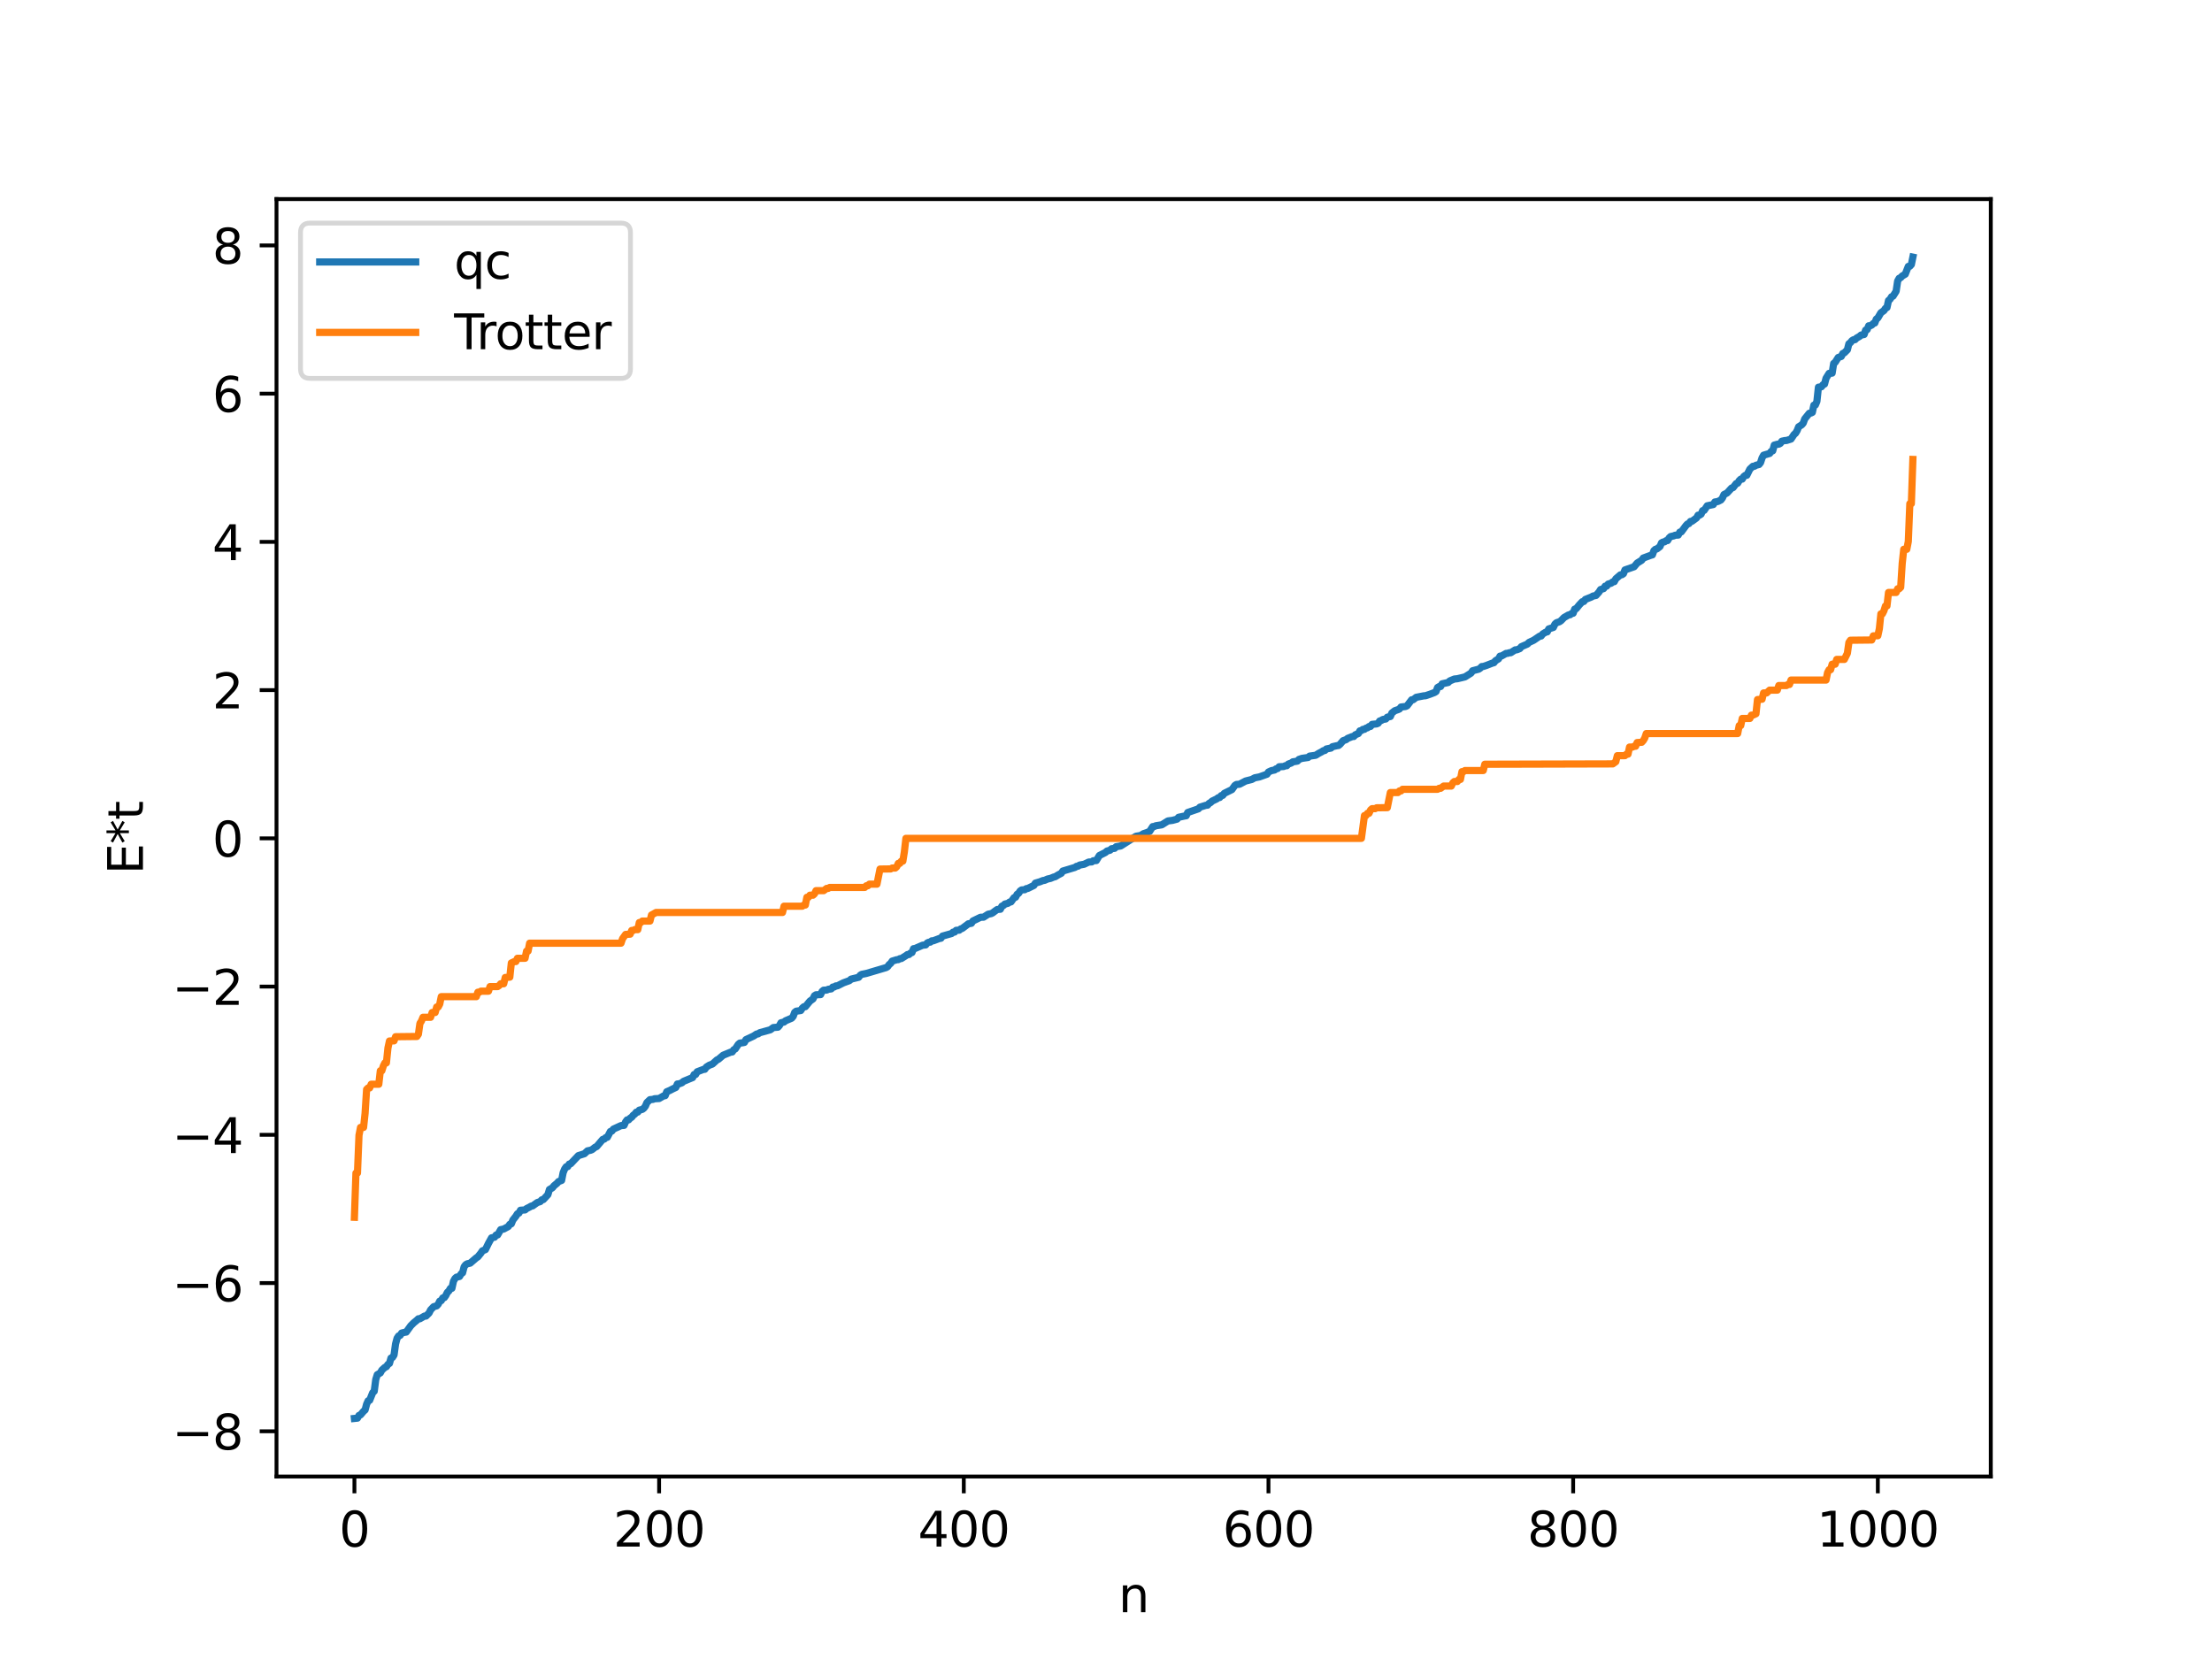 <?xml version="1.0" encoding="utf-8" standalone="no"?>
<!DOCTYPE svg PUBLIC "-//W3C//DTD SVG 1.1//EN"
  "http://www.w3.org/Graphics/SVG/1.1/DTD/svg11.dtd">
<svg xmlns:xlink="http://www.w3.org/1999/xlink" width="460.8pt" height="345.6pt" viewBox="0 0 460.8 345.6" xmlns="http://www.w3.org/2000/svg" version="1.1">
 <defs>
  <style type="text/css">*{stroke-linejoin: round; stroke-linecap: butt}</style>
 </defs>
 <g id="figure_1">
  <g id="patch_1">
   <path d="M 0 345.6 
L 460.8 345.6 
L 460.8 0 
L 0 0 
z
" style="fill: #ffffff"/>
  </g>
  <g id="axes_1">
   <g id="patch_2">
    <path d="M 57.6 307.584 
L 414.72 307.584 
L 414.72 41.472 
L 57.6 41.472 
z
" style="fill: #ffffff"/>
   </g>
   <g id="matplotlib.axis_1">
    <g id="xtick_1">
     <g id="line2d_1">
      <defs>
       <path id="m90ad892f71" d="M 0 0 
L 0 3.5 
" style="stroke: #000000; stroke-width: 0.8"/>
      </defs>
      <g>
       <use xlink:href="#m90ad892f71" x="73.833" y="307.584" style="stroke: #000000; stroke-width: 0.8"/>
      </g>
     </g>
     <g id="text_1">
      <!-- 0 -->
      <g transform="translate(70.651 322.182) scale(0.1 -0.1)">
       <defs>
        <path id="DejaVuSans-30" d="M 2034 4250 
Q 1547 4250 1301 3770 
Q 1056 3291 1056 2328 
Q 1056 1369 1301 889 
Q 1547 409 2034 409 
Q 2525 409 2770 889 
Q 3016 1369 3016 2328 
Q 3016 3291 2770 3770 
Q 2525 4250 2034 4250 
z
M 2034 4750 
Q 2819 4750 3233 4129 
Q 3647 3509 3647 2328 
Q 3647 1150 3233 529 
Q 2819 -91 2034 -91 
Q 1250 -91 836 529 
Q 422 1150 422 2328 
Q 422 3509 836 4129 
Q 1250 4750 2034 4750 
z
" transform="scale(0.016)"/>
       </defs>
       <use xlink:href="#DejaVuSans-30"/>
      </g>
     </g>
    </g>
    <g id="xtick_2">
     <g id="line2d_2">
      <g>
       <use xlink:href="#m90ad892f71" x="137.304" y="307.584" style="stroke: #000000; stroke-width: 0.8"/>
      </g>
     </g>
     <g id="text_2">
      <!-- 200 -->
      <g transform="translate(127.76 322.182) scale(0.1 -0.1)">
       <defs>
        <path id="DejaVuSans-32" d="M 1228 531 
L 3431 531 
L 3431 0 
L 469 0 
L 469 531 
Q 828 903 1448 1529 
Q 2069 2156 2228 2338 
Q 2531 2678 2651 2914 
Q 2772 3150 2772 3378 
Q 2772 3750 2511 3984 
Q 2250 4219 1831 4219 
Q 1534 4219 1204 4116 
Q 875 4013 500 3803 
L 500 4441 
Q 881 4594 1212 4672 
Q 1544 4750 1819 4750 
Q 2544 4750 2975 4387 
Q 3406 4025 3406 3419 
Q 3406 3131 3298 2873 
Q 3191 2616 2906 2266 
Q 2828 2175 2409 1742 
Q 1991 1309 1228 531 
z
" transform="scale(0.016)"/>
       </defs>
       <use xlink:href="#DejaVuSans-32"/>
       <use xlink:href="#DejaVuSans-30" x="63.623"/>
       <use xlink:href="#DejaVuSans-30" x="127.246"/>
      </g>
     </g>
    </g>
    <g id="xtick_3">
     <g id="line2d_3">
      <g>
       <use xlink:href="#m90ad892f71" x="200.775" y="307.584" style="stroke: #000000; stroke-width: 0.8"/>
      </g>
     </g>
     <g id="text_3">
      <!-- 400 -->
      <g transform="translate(191.231 322.182) scale(0.1 -0.1)">
       <defs>
        <path id="DejaVuSans-34" d="M 2419 4116 
L 825 1625 
L 2419 1625 
L 2419 4116 
z
M 2253 4666 
L 3047 4666 
L 3047 1625 
L 3713 1625 
L 3713 1100 
L 3047 1100 
L 3047 0 
L 2419 0 
L 2419 1100 
L 313 1100 
L 313 1709 
L 2253 4666 
z
" transform="scale(0.016)"/>
       </defs>
       <use xlink:href="#DejaVuSans-34"/>
       <use xlink:href="#DejaVuSans-30" x="63.623"/>
       <use xlink:href="#DejaVuSans-30" x="127.246"/>
      </g>
     </g>
    </g>
    <g id="xtick_4">
     <g id="line2d_4">
      <g>
       <use xlink:href="#m90ad892f71" x="264.246" y="307.584" style="stroke: #000000; stroke-width: 0.8"/>
      </g>
     </g>
     <g id="text_4">
      <!-- 600 -->
      <g transform="translate(254.702 322.182) scale(0.1 -0.1)">
       <defs>
        <path id="DejaVuSans-36" d="M 2113 2584 
Q 1688 2584 1439 2293 
Q 1191 2003 1191 1497 
Q 1191 994 1439 701 
Q 1688 409 2113 409 
Q 2538 409 2786 701 
Q 3034 994 3034 1497 
Q 3034 2003 2786 2293 
Q 2538 2584 2113 2584 
z
M 3366 4563 
L 3366 3988 
Q 3128 4100 2886 4159 
Q 2644 4219 2406 4219 
Q 1781 4219 1451 3797 
Q 1122 3375 1075 2522 
Q 1259 2794 1537 2939 
Q 1816 3084 2150 3084 
Q 2853 3084 3261 2657 
Q 3669 2231 3669 1497 
Q 3669 778 3244 343 
Q 2819 -91 2113 -91 
Q 1303 -91 875 529 
Q 447 1150 447 2328 
Q 447 3434 972 4092 
Q 1497 4750 2381 4750 
Q 2619 4750 2861 4703 
Q 3103 4656 3366 4563 
z
" transform="scale(0.016)"/>
       </defs>
       <use xlink:href="#DejaVuSans-36"/>
       <use xlink:href="#DejaVuSans-30" x="63.623"/>
       <use xlink:href="#DejaVuSans-30" x="127.246"/>
      </g>
     </g>
    </g>
    <g id="xtick_5">
     <g id="line2d_5">
      <g>
       <use xlink:href="#m90ad892f71" x="327.717" y="307.584" style="stroke: #000000; stroke-width: 0.8"/>
      </g>
     </g>
     <g id="text_5">
      <!-- 800 -->
      <g transform="translate(318.173 322.182) scale(0.1 -0.1)">
       <defs>
        <path id="DejaVuSans-38" d="M 2034 2216 
Q 1584 2216 1326 1975 
Q 1069 1734 1069 1313 
Q 1069 891 1326 650 
Q 1584 409 2034 409 
Q 2484 409 2743 651 
Q 3003 894 3003 1313 
Q 3003 1734 2745 1975 
Q 2488 2216 2034 2216 
z
M 1403 2484 
Q 997 2584 770 2862 
Q 544 3141 544 3541 
Q 544 4100 942 4425 
Q 1341 4750 2034 4750 
Q 2731 4750 3128 4425 
Q 3525 4100 3525 3541 
Q 3525 3141 3298 2862 
Q 3072 2584 2669 2484 
Q 3125 2378 3379 2068 
Q 3634 1759 3634 1313 
Q 3634 634 3220 271 
Q 2806 -91 2034 -91 
Q 1263 -91 848 271 
Q 434 634 434 1313 
Q 434 1759 690 2068 
Q 947 2378 1403 2484 
z
M 1172 3481 
Q 1172 3119 1398 2916 
Q 1625 2713 2034 2713 
Q 2441 2713 2670 2916 
Q 2900 3119 2900 3481 
Q 2900 3844 2670 4047 
Q 2441 4250 2034 4250 
Q 1625 4250 1398 4047 
Q 1172 3844 1172 3481 
z
" transform="scale(0.016)"/>
       </defs>
       <use xlink:href="#DejaVuSans-38"/>
       <use xlink:href="#DejaVuSans-30" x="63.623"/>
       <use xlink:href="#DejaVuSans-30" x="127.246"/>
      </g>
     </g>
    </g>
    <g id="xtick_6">
     <g id="line2d_6">
      <g>
       <use xlink:href="#m90ad892f71" x="391.188" y="307.584" style="stroke: #000000; stroke-width: 0.8"/>
      </g>
     </g>
     <g id="text_6">
      <!-- 1000 -->
      <g transform="translate(378.463 322.182) scale(0.1 -0.1)">
       <defs>
        <path id="DejaVuSans-31" d="M 794 531 
L 1825 531 
L 1825 4091 
L 703 3866 
L 703 4441 
L 1819 4666 
L 2450 4666 
L 2450 531 
L 3481 531 
L 3481 0 
L 794 0 
L 794 531 
z
" transform="scale(0.016)"/>
       </defs>
       <use xlink:href="#DejaVuSans-31"/>
       <use xlink:href="#DejaVuSans-30" x="63.623"/>
       <use xlink:href="#DejaVuSans-30" x="127.246"/>
       <use xlink:href="#DejaVuSans-30" x="190.869"/>
      </g>
     </g>
    </g>
    <g id="text_7">
     <!-- n -->
     <g transform="translate(232.991 335.861) scale(0.1 -0.1)">
      <defs>
       <path id="DejaVuSans-6e" d="M 3513 2113 
L 3513 0 
L 2938 0 
L 2938 2094 
Q 2938 2591 2744 2837 
Q 2550 3084 2163 3084 
Q 1697 3084 1428 2787 
Q 1159 2491 1159 1978 
L 1159 0 
L 581 0 
L 581 3500 
L 1159 3500 
L 1159 2956 
Q 1366 3272 1645 3428 
Q 1925 3584 2291 3584 
Q 2894 3584 3203 3211 
Q 3513 2838 3513 2113 
z
" transform="scale(0.016)"/>
      </defs>
      <use xlink:href="#DejaVuSans-6e"/>
     </g>
    </g>
   </g>
   <g id="matplotlib.axis_2">
    <g id="ytick_1">
     <g id="line2d_7">
      <defs>
       <path id="mc4dff154d8" d="M 0 0 
L -3.5 0 
" style="stroke: #000000; stroke-width: 0.8"/>
      </defs>
      <g>
       <use xlink:href="#mc4dff154d8" x="57.6" y="298.166" style="stroke: #000000; stroke-width: 0.8"/>
      </g>
     </g>
     <g id="text_8">
      <!-- −8 -->
      <g transform="translate(35.858 301.965) scale(0.1 -0.1)">
       <defs>
        <path id="DejaVuSans-2212" d="M 678 2272 
L 4684 2272 
L 4684 1741 
L 678 1741 
L 678 2272 
z
" transform="scale(0.016)"/>
       </defs>
       <use xlink:href="#DejaVuSans-2212"/>
       <use xlink:href="#DejaVuSans-38" x="83.789"/>
      </g>
     </g>
    </g>
    <g id="ytick_2">
     <g id="line2d_8">
      <g>
       <use xlink:href="#mc4dff154d8" x="57.6" y="267.286" style="stroke: #000000; stroke-width: 0.8"/>
      </g>
     </g>
     <g id="text_9">
      <!-- −6 -->
      <g transform="translate(35.858 271.085) scale(0.1 -0.1)">
       <use xlink:href="#DejaVuSans-2212"/>
       <use xlink:href="#DejaVuSans-36" x="83.789"/>
      </g>
     </g>
    </g>
    <g id="ytick_3">
     <g id="line2d_9">
      <g>
       <use xlink:href="#mc4dff154d8" x="57.6" y="236.406" style="stroke: #000000; stroke-width: 0.8"/>
      </g>
     </g>
     <g id="text_10">
      <!-- −4 -->
      <g transform="translate(35.858 240.205) scale(0.1 -0.1)">
       <use xlink:href="#DejaVuSans-2212"/>
       <use xlink:href="#DejaVuSans-34" x="83.789"/>
      </g>
     </g>
    </g>
    <g id="ytick_4">
     <g id="line2d_10">
      <g>
       <use xlink:href="#mc4dff154d8" x="57.6" y="205.525" style="stroke: #000000; stroke-width: 0.8"/>
      </g>
     </g>
     <g id="text_11">
      <!-- −2 -->
      <g transform="translate(35.858 209.325) scale(0.1 -0.1)">
       <use xlink:href="#DejaVuSans-2212"/>
       <use xlink:href="#DejaVuSans-32" x="83.789"/>
      </g>
     </g>
    </g>
    <g id="ytick_5">
     <g id="line2d_11">
      <g>
       <use xlink:href="#mc4dff154d8" x="57.6" y="174.645" style="stroke: #000000; stroke-width: 0.8"/>
      </g>
     </g>
     <g id="text_12">
      <!-- 0 -->
      <g transform="translate(44.237 178.444) scale(0.1 -0.1)">
       <use xlink:href="#DejaVuSans-30"/>
      </g>
     </g>
    </g>
    <g id="ytick_6">
     <g id="line2d_12">
      <g>
       <use xlink:href="#mc4dff154d8" x="57.6" y="143.765" style="stroke: #000000; stroke-width: 0.8"/>
      </g>
     </g>
     <g id="text_13">
      <!-- 2 -->
      <g transform="translate(44.237 147.564) scale(0.1 -0.1)">
       <use xlink:href="#DejaVuSans-32"/>
      </g>
     </g>
    </g>
    <g id="ytick_7">
     <g id="line2d_13">
      <g>
       <use xlink:href="#mc4dff154d8" x="57.6" y="112.885" style="stroke: #000000; stroke-width: 0.8"/>
      </g>
     </g>
     <g id="text_14">
      <!-- 4 -->
      <g transform="translate(44.237 116.684) scale(0.1 -0.1)">
       <use xlink:href="#DejaVuSans-34"/>
      </g>
     </g>
    </g>
    <g id="ytick_8">
     <g id="line2d_14">
      <g>
       <use xlink:href="#mc4dff154d8" x="57.6" y="82.005" style="stroke: #000000; stroke-width: 0.8"/>
      </g>
     </g>
     <g id="text_15">
      <!-- 6 -->
      <g transform="translate(44.237 85.804) scale(0.1 -0.1)">
       <use xlink:href="#DejaVuSans-36"/>
      </g>
     </g>
    </g>
    <g id="ytick_9">
     <g id="line2d_15">
      <g>
       <use xlink:href="#mc4dff154d8" x="57.6" y="51.124" style="stroke: #000000; stroke-width: 0.8"/>
      </g>
     </g>
     <g id="text_16">
      <!-- 8 -->
      <g transform="translate(44.237 54.924) scale(0.1 -0.1)">
       <use xlink:href="#DejaVuSans-38"/>
      </g>
     </g>
    </g>
    <g id="text_17">
     <!-- E*t -->
     <g transform="translate(29.778 182.148) rotate(-90) scale(0.1 -0.1)">
      <defs>
       <path id="DejaVuSans-45" d="M 628 4666 
L 3578 4666 
L 3578 4134 
L 1259 4134 
L 1259 2753 
L 3481 2753 
L 3481 2222 
L 1259 2222 
L 1259 531 
L 3634 531 
L 3634 0 
L 628 0 
L 628 4666 
z
" transform="scale(0.016)"/>
       <path id="DejaVuSans-2a" d="M 3009 3897 
L 1888 3291 
L 3009 2681 
L 2828 2375 
L 1778 3009 
L 1778 1831 
L 1422 1831 
L 1422 3009 
L 372 2375 
L 191 2681 
L 1313 3291 
L 191 3897 
L 372 4206 
L 1422 3572 
L 1422 4750 
L 1778 4750 
L 1778 3572 
L 2828 4206 
L 3009 3897 
z
" transform="scale(0.016)"/>
       <path id="DejaVuSans-74" d="M 1172 4494 
L 1172 3500 
L 2356 3500 
L 2356 3053 
L 1172 3053 
L 1172 1153 
Q 1172 725 1289 603 
Q 1406 481 1766 481 
L 2356 481 
L 2356 0 
L 1766 0 
Q 1100 0 847 248 
Q 594 497 594 1153 
L 594 3053 
L 172 3053 
L 172 3500 
L 594 3500 
L 594 4494 
L 1172 4494 
z
" transform="scale(0.016)"/>
      </defs>
      <use xlink:href="#DejaVuSans-45"/>
      <use xlink:href="#DejaVuSans-2a" x="63.184"/>
      <use xlink:href="#DejaVuSans-74" x="113.184"/>
     </g>
    </g>
   </g>
   <g id="line2d_16">
    <path d="M 73.833 295.488 
L 74.467 295.423 
L 74.785 294.861 
L 75.102 294.74 
L 75.737 293.993 
L 76.054 293.717 
L 76.372 292.524 
L 76.689 291.816 
L 77.006 291.707 
L 77.641 290.116 
L 77.958 289.822 
L 78.276 287.383 
L 78.593 286.375 
L 79.228 286.003 
L 79.545 285.429 
L 80.18 284.845 
L 80.497 284.708 
L 80.815 284.224 
L 81.132 284.025 
L 81.449 282.914 
L 81.767 282.772 
L 82.084 282.277 
L 82.401 279.97 
L 82.719 278.784 
L 83.036 278.304 
L 83.353 278.186 
L 83.671 277.699 
L 84.305 277.546 
L 84.623 277.496 
L 85.575 276.176 
L 86.21 275.546 
L 86.844 275.025 
L 87.162 274.725 
L 87.479 274.719 
L 88.431 274.161 
L 88.748 274.156 
L 89.383 273.523 
L 89.7 272.882 
L 90.335 272.214 
L 90.97 272.031 
L 91.287 271.686 
L 91.605 271.051 
L 91.922 270.947 
L 92.239 270.381 
L 92.557 270.321 
L 92.874 269.872 
L 93.191 269.228 
L 93.509 268.932 
L 93.826 268.394 
L 94.143 268.378 
L 94.461 266.925 
L 94.778 266.336 
L 95.096 266.058 
L 95.73 265.911 
L 96.048 265.377 
L 96.365 265.145 
L 96.682 263.9 
L 97 263.476 
L 97.317 263.281 
L 97.952 263.133 
L 99.221 262.038 
L 99.539 261.833 
L 100.173 261.052 
L 100.491 260.577 
L 101.125 260.313 
L 101.76 259.011 
L 102.395 257.866 
L 103.029 257.734 
L 103.347 257.277 
L 103.664 257.265 
L 104.299 256.158 
L 104.934 256.026 
L 105.886 255.508 
L 106.203 255.044 
L 106.52 254.945 
L 106.838 254.161 
L 107.472 253.361 
L 107.79 252.853 
L 108.107 252.708 
L 108.424 252.119 
L 109.377 252.046 
L 109.694 251.772 
L 110.329 251.455 
L 110.646 251.26 
L 110.963 251.206 
L 111.915 250.516 
L 112.55 250.309 
L 112.867 249.943 
L 113.185 249.895 
L 114.137 248.864 
L 114.454 247.802 
L 115.089 247.427 
L 115.406 247.024 
L 116.041 246.497 
L 116.358 246.141 
L 116.993 245.903 
L 117.31 244.291 
L 117.628 243.523 
L 117.945 243.062 
L 118.262 243.033 
L 118.58 242.494 
L 118.897 242.419 
L 120.484 240.737 
L 121.753 240.338 
L 122.388 239.744 
L 123.023 239.616 
L 123.34 239.486 
L 123.975 238.985 
L 124.292 238.855 
L 125.244 237.729 
L 125.562 237.362 
L 125.879 237.297 
L 126.196 236.978 
L 126.514 236.918 
L 127.148 235.714 
L 127.466 235.622 
L 127.783 235.213 
L 129.37 234.481 
L 130.005 234.432 
L 130.322 233.71 
L 130.639 233.294 
L 130.957 233.287 
L 131.274 232.931 
L 131.591 232.742 
L 131.909 232.325 
L 132.226 232.105 
L 132.543 231.686 
L 132.861 231.67 
L 133.178 231.264 
L 133.813 231.101 
L 134.13 230.852 
L 134.448 230.432 
L 134.765 229.687 
L 135.4 229.081 
L 136.034 229.021 
L 136.352 228.89 
L 137.304 228.839 
L 138.256 228.286 
L 138.573 228.245 
L 138.891 227.436 
L 139.525 227.164 
L 140.16 226.831 
L 140.795 226.532 
L 141.112 225.812 
L 141.429 225.8 
L 142.064 225.562 
L 142.381 225.268 
L 143.651 224.741 
L 144.286 224.485 
L 144.603 223.839 
L 144.92 223.828 
L 145.238 223.271 
L 146.507 222.785 
L 146.824 222.752 
L 147.142 222.291 
L 147.777 221.895 
L 148.411 221.66 
L 149.363 220.795 
L 149.681 220.652 
L 150.633 219.829 
L 152.22 219.177 
L 152.537 219.143 
L 152.854 218.682 
L 153.172 218.513 
L 153.806 217.553 
L 154.124 217.297 
L 154.758 217.218 
L 155.076 217.149 
L 155.393 216.572 
L 156.98 215.829 
L 157.615 215.412 
L 157.932 215.377 
L 158.249 215.139 
L 160.471 214.525 
L 161.105 214.058 
L 162.058 213.982 
L 162.375 213.632 
L 162.692 213.064 
L 163.327 212.909 
L 163.644 212.645 
L 164.914 212.106 
L 165.231 211.734 
L 165.548 210.899 
L 165.866 210.651 
L 166.818 210.51 
L 167.135 210.012 
L 167.453 209.731 
L 167.77 209.71 
L 168.722 208.556 
L 169.357 208.091 
L 169.674 207.427 
L 169.991 207.232 
L 170.943 207.193 
L 171.261 206.528 
L 171.578 206.275 
L 172.213 206.252 
L 172.53 206.092 
L 173.165 206 
L 173.482 205.623 
L 173.8 205.599 
L 174.117 205.384 
L 174.434 205.374 
L 175.704 204.737 
L 176.973 204.275 
L 177.291 203.973 
L 178.877 203.587 
L 179.195 203.17 
L 179.512 202.976 
L 180.464 202.786 
L 184.59 201.567 
L 184.907 201.383 
L 185.224 200.937 
L 185.542 200.687 
L 185.859 200.217 
L 186.811 199.928 
L 187.129 199.907 
L 187.446 199.712 
L 187.763 199.681 
L 188.715 199.088 
L 189.033 198.854 
L 189.35 198.847 
L 189.667 198.55 
L 189.985 198.431 
L 190.302 197.631 
L 190.62 197.59 
L 192.206 196.903 
L 192.841 196.841 
L 193.158 196.44 
L 193.476 196.286 
L 193.793 196.263 
L 194.11 195.993 
L 194.428 195.981 
L 195.697 195.502 
L 196.015 195.454 
L 196.332 195.01 
L 198.236 194.469 
L 198.553 194.178 
L 198.871 194.166 
L 199.188 193.807 
L 199.823 193.771 
L 200.14 193.506 
L 200.458 193.407 
L 201.727 192.449 
L 202.362 192.337 
L 202.679 191.854 
L 204.266 191.086 
L 204.9 191.061 
L 205.853 190.448 
L 206.487 190.319 
L 206.805 190.157 
L 207.439 189.674 
L 207.757 189.459 
L 208.391 189.413 
L 208.709 188.773 
L 209.026 188.643 
L 209.343 188.329 
L 209.978 188.178 
L 210.296 187.93 
L 210.613 187.876 
L 211.248 186.996 
L 211.565 186.906 
L 211.882 186.304 
L 212.2 186.089 
L 212.517 185.601 
L 212.834 185.387 
L 213.469 185.344 
L 213.786 185.124 
L 214.104 185.08 
L 215.373 184.456 
L 215.691 183.967 
L 216.643 183.688 
L 217.277 183.431 
L 217.595 183.397 
L 218.229 183.117 
L 218.864 182.976 
L 219.499 182.707 
L 219.816 182.638 
L 220.451 182.249 
L 221.086 181.919 
L 221.403 181.455 
L 223.942 180.696 
L 224.259 180.476 
L 224.577 180.439 
L 224.894 180.212 
L 225.846 180.039 
L 226.798 179.582 
L 227.433 179.551 
L 227.75 179.31 
L 228.385 179.266 
L 229.02 178.221 
L 230.289 177.579 
L 230.606 177.288 
L 231.241 177.114 
L 231.558 176.808 
L 232.193 176.723 
L 232.51 176.383 
L 233.462 176.232 
L 236.636 174.211 
L 237.588 174.05 
L 238.223 173.665 
L 238.858 173.458 
L 239.492 173.19 
L 240.127 172.2 
L 240.444 172.175 
L 240.762 172.023 
L 242.031 171.82 
L 243.3 171.02 
L 244.253 170.894 
L 245.205 170.637 
L 245.522 170.259 
L 246.791 169.985 
L 247.109 169.935 
L 247.426 169.259 
L 249.648 168.493 
L 249.965 168.146 
L 251.234 167.752 
L 251.552 167.73 
L 251.869 167.354 
L 252.186 167.191 
L 252.504 166.887 
L 253.456 166.43 
L 253.773 166.186 
L 254.091 166.136 
L 254.408 165.745 
L 254.725 165.69 
L 255.043 165.268 
L 256.629 164.486 
L 257.264 163.608 
L 257.581 163.419 
L 258.216 163.371 
L 259.486 162.699 
L 260.755 162.38 
L 261.39 162.032 
L 262.342 161.849 
L 263.929 161.286 
L 264.246 160.822 
L 264.881 160.533 
L 265.515 160.408 
L 265.833 160.161 
L 266.15 160.103 
L 266.467 159.731 
L 267.42 159.681 
L 267.737 159.52 
L 268.054 159.513 
L 268.372 159.173 
L 269.006 158.944 
L 269.324 158.704 
L 269.958 158.609 
L 270.276 158.548 
L 270.593 158.198 
L 271.228 157.981 
L 272.497 157.798 
L 272.815 157.515 
L 274.084 157.336 
L 274.719 156.933 
L 275.353 156.604 
L 275.671 156.385 
L 275.988 156.342 
L 276.305 156.028 
L 277.258 155.839 
L 277.575 155.552 
L 278.527 155.336 
L 278.844 155.296 
L 279.162 155.036 
L 279.796 154.302 
L 280.431 154.079 
L 280.748 153.815 
L 281.383 153.572 
L 281.7 153.433 
L 282.018 153.427 
L 282.335 153.072 
L 282.97 152.81 
L 283.287 152.253 
L 283.605 152.187 
L 283.922 151.939 
L 284.239 151.931 
L 284.557 151.686 
L 284.874 151.612 
L 285.191 151.353 
L 285.509 151.325 
L 285.826 150.899 
L 286.778 150.802 
L 287.096 150.667 
L 287.413 150.195 
L 287.73 150.101 
L 288.048 149.888 
L 288.682 149.781 
L 289 149.4 
L 289.634 149.263 
L 289.952 148.535 
L 290.586 148.043 
L 291.221 147.835 
L 291.539 147.691 
L 291.856 147.283 
L 292.808 147.177 
L 293.125 147.022 
L 294.077 145.779 
L 294.395 145.758 
L 295.029 145.261 
L 296.616 144.953 
L 296.934 144.94 
L 297.886 144.624 
L 298.838 144.26 
L 299.155 144.058 
L 299.472 143.227 
L 299.79 143.031 
L 300.107 143.015 
L 300.424 142.446 
L 301.694 142.172 
L 302.011 141.851 
L 302.963 141.454 
L 303.598 141.388 
L 304.55 141.164 
L 305.185 141.01 
L 306.454 140.212 
L 306.772 139.73 
L 308.041 139.401 
L 308.358 139.197 
L 308.676 138.852 
L 308.993 138.838 
L 309.628 138.629 
L 310.897 138.135 
L 311.215 138.051 
L 311.532 137.641 
L 312.167 137.259 
L 312.484 136.688 
L 312.801 136.656 
L 313.753 136.113 
L 314.071 136.105 
L 314.388 135.977 
L 314.705 135.974 
L 315.658 135.376 
L 315.975 135.37 
L 316.61 135.11 
L 316.927 134.713 
L 318.196 134.164 
L 318.514 133.828 
L 319.466 133.388 
L 320.735 132.53 
L 321.053 132.494 
L 321.37 132.073 
L 322.005 131.687 
L 322.322 131.63 
L 322.639 131.012 
L 323.591 130.708 
L 323.909 130.033 
L 324.226 129.733 
L 324.861 129.519 
L 325.178 129.307 
L 325.813 128.649 
L 326.765 128.098 
L 327.082 128.06 
L 327.4 127.805 
L 327.717 127.748 
L 328.034 126.895 
L 328.352 126.802 
L 328.986 126.022 
L 329.621 125.348 
L 329.939 125.301 
L 330.256 124.873 
L 331.525 124.367 
L 331.843 124.17 
L 332.477 124.041 
L 333.112 123.316 
L 333.429 122.812 
L 334.064 122.615 
L 334.381 122.108 
L 334.699 122.099 
L 335.016 121.673 
L 335.651 121.488 
L 335.968 121.21 
L 336.286 121.173 
L 336.603 120.575 
L 337.555 119.76 
L 337.872 119.725 
L 338.19 119.513 
L 338.507 118.727 
L 340.411 118.067 
L 341.046 117.301 
L 341.998 116.71 
L 342.315 116.256 
L 343.902 115.671 
L 344.22 115.586 
L 344.537 114.715 
L 344.854 114.427 
L 345.172 114.346 
L 345.806 113.843 
L 346.124 113.092 
L 346.441 112.919 
L 346.758 112.875 
L 347.076 112.639 
L 347.393 112.607 
L 347.71 112.065 
L 348.028 111.772 
L 348.662 111.634 
L 348.98 111.493 
L 349.615 111.462 
L 349.932 110.848 
L 350.249 110.795 
L 351.201 109.513 
L 351.519 109.168 
L 351.836 109.072 
L 352.153 108.624 
L 352.471 108.586 
L 353.423 107.893 
L 353.74 107.323 
L 354.058 107.31 
L 354.375 107.097 
L 354.692 106.377 
L 355.01 106.314 
L 355.644 105.367 
L 356.914 105.104 
L 357.231 104.578 
L 357.866 104.467 
L 358.5 104.152 
L 358.818 103.728 
L 359.135 103.024 
L 359.77 102.7 
L 360.722 101.669 
L 361.039 101.571 
L 361.674 100.744 
L 361.991 100.655 
L 362.309 100.125 
L 362.626 99.819 
L 362.943 99.804 
L 363.261 99.268 
L 363.578 99.026 
L 363.896 99.006 
L 364.53 97.725 
L 365.165 97.138 
L 365.482 97.125 
L 365.8 96.926 
L 366.434 96.769 
L 366.752 96.37 
L 367.069 95.402 
L 367.386 94.828 
L 368.656 94.456 
L 368.973 94.033 
L 369.291 93.913 
L 369.608 92.726 
L 370.243 92.55 
L 370.56 92.533 
L 370.877 92.361 
L 371.195 91.912 
L 371.829 91.774 
L 372.147 91.764 
L 373.099 91.464 
L 373.734 90.516 
L 374.051 90.243 
L 374.368 89.71 
L 374.686 88.915 
L 375.32 88.509 
L 375.638 88.154 
L 375.955 87.273 
L 376.907 86.092 
L 377.224 86.058 
L 377.542 85.906 
L 377.859 84.406 
L 378.177 84.367 
L 378.494 83.616 
L 378.811 80.663 
L 379.446 80.569 
L 379.763 80.143 
L 380.081 80.012 
L 380.398 78.8 
L 381.033 77.782 
L 381.667 77.727 
L 381.985 75.715 
L 382.302 75.475 
L 382.937 74.472 
L 383.572 74.256 
L 383.889 73.64 
L 384.206 73.508 
L 384.841 72.868 
L 385.158 71.611 
L 385.476 71.379 
L 385.793 70.973 
L 386.11 70.776 
L 386.428 70.758 
L 386.745 70.438 
L 387.38 70.075 
L 387.697 69.8 
L 388.332 69.684 
L 388.649 68.762 
L 388.967 68.649 
L 389.284 67.87 
L 389.601 67.861 
L 389.919 67.723 
L 390.236 67.385 
L 390.553 67.288 
L 390.871 66.476 
L 391.188 66.237 
L 391.823 65.152 
L 392.458 64.707 
L 392.775 64.233 
L 393.092 64.068 
L 393.41 62.604 
L 393.727 62.352 
L 394.044 61.828 
L 394.362 61.689 
L 394.996 60.682 
L 395.314 58.541 
L 395.631 57.975 
L 395.948 57.838 
L 396.266 57.49 
L 396.9 57.117 
L 397.535 55.497 
L 397.853 55.464 
L 398.17 55.113 
L 398.487 53.568 
L 398.487 53.568 
" clip-path="url(#p0623373668)" style="fill: none; stroke: #1f77b4; stroke-width: 1.5; stroke-linecap: square"/>
   </g>
   <g id="line2d_17">
    <path d="M 73.833 253.581 
L 74.15 244.37 
L 74.467 244.37 
L 74.785 236.497 
L 75.102 234.861 
L 75.737 234.861 
L 76.054 231.915 
L 76.372 226.942 
L 76.689 226.637 
L 77.006 226.637 
L 77.324 225.868 
L 78.91 225.868 
L 79.228 223.062 
L 79.545 223.062 
L 79.862 222.046 
L 80.18 221.419 
L 80.497 221.419 
L 80.815 218.316 
L 81.132 216.856 
L 82.084 216.831 
L 82.401 215.967 
L 86.844 215.917 
L 87.162 215.444 
L 87.479 213.196 
L 87.796 212.699 
L 88.114 211.921 
L 89.7 211.921 
L 90.018 210.926 
L 90.653 210.926 
L 90.97 209.771 
L 91.287 209.771 
L 91.605 209.17 
L 91.922 207.622 
L 99.221 207.622 
L 99.539 206.7 
L 99.856 206.7 
L 100.173 206.481 
L 101.76 206.481 
L 102.077 205.525 
L 103.664 205.525 
L 103.981 205.31 
L 104.299 204.937 
L 104.934 204.937 
L 105.251 203.626 
L 106.203 203.56 
L 106.52 200.601 
L 107.155 200.309 
L 107.472 200.309 
L 107.79 199.628 
L 109.377 199.628 
L 109.694 198.133 
L 110.011 198.133 
L 110.329 196.481 
L 129.37 196.481 
L 129.687 195.542 
L 130.322 194.659 
L 131.274 194.603 
L 131.591 193.835 
L 131.909 193.835 
L 132.226 193.66 
L 132.861 193.66 
L 133.178 192.182 
L 133.496 192.182 
L 133.813 191.872 
L 135.4 191.872 
L 135.717 190.612 
L 136.669 190.085 
L 163.01 190.085 
L 163.327 188.777 
L 167.135 188.777 
L 167.453 188.538 
L 167.77 188.538 
L 168.087 186.919 
L 168.405 186.919 
L 168.722 186.487 
L 169.357 186.487 
L 169.674 186.208 
L 169.991 185.54 
L 171.578 185.54 
L 172.213 185.069 
L 172.53 185.069 
L 172.848 184.869 
L 180.147 184.869 
L 180.464 184.525 
L 180.781 184.525 
L 181.099 184.188 
L 182.686 184.188 
L 183.32 181.041 
L 185.542 181.013 
L 185.859 180.83 
L 186.494 180.83 
L 186.811 180.554 
L 187.129 179.862 
L 187.446 179.862 
L 187.763 179.393 
L 188.081 179.393 
L 188.398 177.436 
L 188.715 174.645 
L 283.605 174.645 
L 284.239 169.898 
L 284.557 169.898 
L 284.874 169.429 
L 285.191 169.429 
L 285.509 168.737 
L 285.826 168.461 
L 286.461 168.461 
L 286.778 168.278 
L 289 168.25 
L 289.634 165.103 
L 291.221 165.103 
L 291.539 164.765 
L 291.856 164.765 
L 292.173 164.421 
L 299.472 164.421 
L 299.79 164.222 
L 300.107 164.222 
L 300.742 163.751 
L 302.329 163.751 
L 302.646 163.083 
L 302.963 162.804 
L 303.598 162.804 
L 303.915 162.372 
L 304.233 162.372 
L 304.55 160.752 
L 304.867 160.752 
L 305.185 160.513 
L 308.993 160.513 
L 309.31 159.205 
L 335.968 159.133 
L 336.603 158.679 
L 336.92 157.418 
L 338.507 157.418 
L 338.824 157.109 
L 339.142 157.109 
L 339.459 155.631 
L 340.094 155.631 
L 340.411 155.455 
L 340.729 155.455 
L 341.046 154.687 
L 341.998 154.631 
L 342.315 154.289 
L 342.633 153.748 
L 342.95 152.81 
L 361.991 152.81 
L 362.309 151.158 
L 362.626 151.158 
L 362.943 149.663 
L 364.53 149.663 
L 364.848 148.981 
L 365.165 148.981 
L 365.8 148.689 
L 366.117 145.73 
L 367.069 145.664 
L 367.386 144.353 
L 368.021 144.353 
L 368.656 143.765 
L 370.243 143.765 
L 370.56 142.809 
L 372.147 142.809 
L 372.464 142.591 
L 372.781 142.591 
L 373.099 141.669 
L 380.398 141.669 
L 380.715 140.121 
L 381.033 139.519 
L 381.35 139.519 
L 381.667 138.364 
L 382.302 138.364 
L 382.62 137.37 
L 384.206 137.37 
L 384.841 136.094 
L 385.158 133.846 
L 385.476 133.373 
L 389.919 133.324 
L 390.236 132.46 
L 391.188 132.434 
L 391.505 130.974 
L 391.823 127.872 
L 392.14 127.872 
L 392.458 127.244 
L 392.775 126.229 
L 393.092 126.229 
L 393.41 123.423 
L 394.996 123.423 
L 395.314 122.653 
L 395.631 122.653 
L 395.948 122.348 
L 396.266 117.375 
L 396.583 114.429 
L 397.218 114.429 
L 397.535 112.794 
L 397.853 104.92 
L 398.17 104.92 
L 398.487 95.709 
L 398.487 95.709 
" clip-path="url(#p0623373668)" style="fill: none; stroke: #ff7f0e; stroke-width: 1.5; stroke-linecap: square"/>
   </g>
   <g id="patch_3">
    <path d="M 57.6 307.584 
L 57.6 41.472 
" style="fill: none; stroke: #000000; stroke-width: 0.8; stroke-linejoin: miter; stroke-linecap: square"/>
   </g>
   <g id="patch_4">
    <path d="M 414.72 307.584 
L 414.72 41.472 
" style="fill: none; stroke: #000000; stroke-width: 0.8; stroke-linejoin: miter; stroke-linecap: square"/>
   </g>
   <g id="patch_5">
    <path d="M 57.6 307.584 
L 414.72 307.584 
" style="fill: none; stroke: #000000; stroke-width: 0.8; stroke-linejoin: miter; stroke-linecap: square"/>
   </g>
   <g id="patch_6">
    <path d="M 57.6 41.472 
L 414.72 41.472 
" style="fill: none; stroke: #000000; stroke-width: 0.8; stroke-linejoin: miter; stroke-linecap: square"/>
   </g>
   <g id="legend_1">
    <g id="patch_7">
     <path d="M 64.6 78.828 
L 129.342 78.828 
Q 131.342 78.828 131.342 76.828 
L 131.342 48.472 
Q 131.342 46.472 129.342 46.472 
L 64.6 46.472 
Q 62.6 46.472 62.6 48.472 
L 62.6 76.828 
Q 62.6 78.828 64.6 78.828 
z
" style="fill: #ffffff; opacity: 0.8; stroke: #cccccc; stroke-linejoin: miter"/>
    </g>
    <g id="line2d_18">
     <path d="M 66.6 54.57 
L 76.6 54.57 
L 86.6 54.57 
" style="fill: none; stroke: #1f77b4; stroke-width: 1.5; stroke-linecap: square"/>
    </g>
    <g id="text_18">
     <!-- qc -->
     <g transform="translate(94.6 58.07) scale(0.1 -0.1)">
      <defs>
       <path id="DejaVuSans-71" d="M 947 1747 
Q 947 1113 1208 752 
Q 1469 391 1925 391 
Q 2381 391 2643 752 
Q 2906 1113 2906 1747 
Q 2906 2381 2643 2742 
Q 2381 3103 1925 3103 
Q 1469 3103 1208 2742 
Q 947 2381 947 1747 
z
M 2906 525 
Q 2725 213 2448 61 
Q 2172 -91 1784 -91 
Q 1150 -91 751 415 
Q 353 922 353 1747 
Q 353 2572 751 3078 
Q 1150 3584 1784 3584 
Q 2172 3584 2448 3432 
Q 2725 3281 2906 2969 
L 2906 3500 
L 3481 3500 
L 3481 -1331 
L 2906 -1331 
L 2906 525 
z
" transform="scale(0.016)"/>
       <path id="DejaVuSans-63" d="M 3122 3366 
L 3122 2828 
Q 2878 2963 2633 3030 
Q 2388 3097 2138 3097 
Q 1578 3097 1268 2742 
Q 959 2388 959 1747 
Q 959 1106 1268 751 
Q 1578 397 2138 397 
Q 2388 397 2633 464 
Q 2878 531 3122 666 
L 3122 134 
Q 2881 22 2623 -34 
Q 2366 -91 2075 -91 
Q 1284 -91 818 406 
Q 353 903 353 1747 
Q 353 2603 823 3093 
Q 1294 3584 2113 3584 
Q 2378 3584 2631 3529 
Q 2884 3475 3122 3366 
z
" transform="scale(0.016)"/>
      </defs>
      <use xlink:href="#DejaVuSans-71"/>
      <use xlink:href="#DejaVuSans-63" x="63.477"/>
     </g>
    </g>
    <g id="line2d_19">
     <path d="M 66.6 69.249 
L 76.6 69.249 
L 86.6 69.249 
" style="fill: none; stroke: #ff7f0e; stroke-width: 1.5; stroke-linecap: square"/>
    </g>
    <g id="text_19">
     <!-- Trotter -->
     <g transform="translate(94.6 72.749) scale(0.1 -0.1)">
      <defs>
       <path id="DejaVuSans-54" d="M -19 4666 
L 3928 4666 
L 3928 4134 
L 2272 4134 
L 2272 0 
L 1638 0 
L 1638 4134 
L -19 4134 
L -19 4666 
z
" transform="scale(0.016)"/>
       <path id="DejaVuSans-72" d="M 2631 2963 
Q 2534 3019 2420 3045 
Q 2306 3072 2169 3072 
Q 1681 3072 1420 2755 
Q 1159 2438 1159 1844 
L 1159 0 
L 581 0 
L 581 3500 
L 1159 3500 
L 1159 2956 
Q 1341 3275 1631 3429 
Q 1922 3584 2338 3584 
Q 2397 3584 2469 3576 
Q 2541 3569 2628 3553 
L 2631 2963 
z
" transform="scale(0.016)"/>
       <path id="DejaVuSans-6f" d="M 1959 3097 
Q 1497 3097 1228 2736 
Q 959 2375 959 1747 
Q 959 1119 1226 758 
Q 1494 397 1959 397 
Q 2419 397 2687 759 
Q 2956 1122 2956 1747 
Q 2956 2369 2687 2733 
Q 2419 3097 1959 3097 
z
M 1959 3584 
Q 2709 3584 3137 3096 
Q 3566 2609 3566 1747 
Q 3566 888 3137 398 
Q 2709 -91 1959 -91 
Q 1206 -91 779 398 
Q 353 888 353 1747 
Q 353 2609 779 3096 
Q 1206 3584 1959 3584 
z
" transform="scale(0.016)"/>
       <path id="DejaVuSans-65" d="M 3597 1894 
L 3597 1613 
L 953 1613 
Q 991 1019 1311 708 
Q 1631 397 2203 397 
Q 2534 397 2845 478 
Q 3156 559 3463 722 
L 3463 178 
Q 3153 47 2828 -22 
Q 2503 -91 2169 -91 
Q 1331 -91 842 396 
Q 353 884 353 1716 
Q 353 2575 817 3079 
Q 1281 3584 2069 3584 
Q 2775 3584 3186 3129 
Q 3597 2675 3597 1894 
z
M 3022 2063 
Q 3016 2534 2758 2815 
Q 2500 3097 2075 3097 
Q 1594 3097 1305 2825 
Q 1016 2553 972 2059 
L 3022 2063 
z
" transform="scale(0.016)"/>
      </defs>
      <use xlink:href="#DejaVuSans-54"/>
      <use xlink:href="#DejaVuSans-72" x="46.334"/>
      <use xlink:href="#DejaVuSans-6f" x="85.197"/>
      <use xlink:href="#DejaVuSans-74" x="146.379"/>
      <use xlink:href="#DejaVuSans-74" x="185.588"/>
      <use xlink:href="#DejaVuSans-65" x="224.797"/>
      <use xlink:href="#DejaVuSans-72" x="286.32"/>
     </g>
    </g>
   </g>
  </g>
 </g>
 <defs>
  <clipPath id="p0623373668">
   <rect x="57.6" y="41.472" width="357.12" height="266.112"/>
  </clipPath>
 </defs>
</svg>
